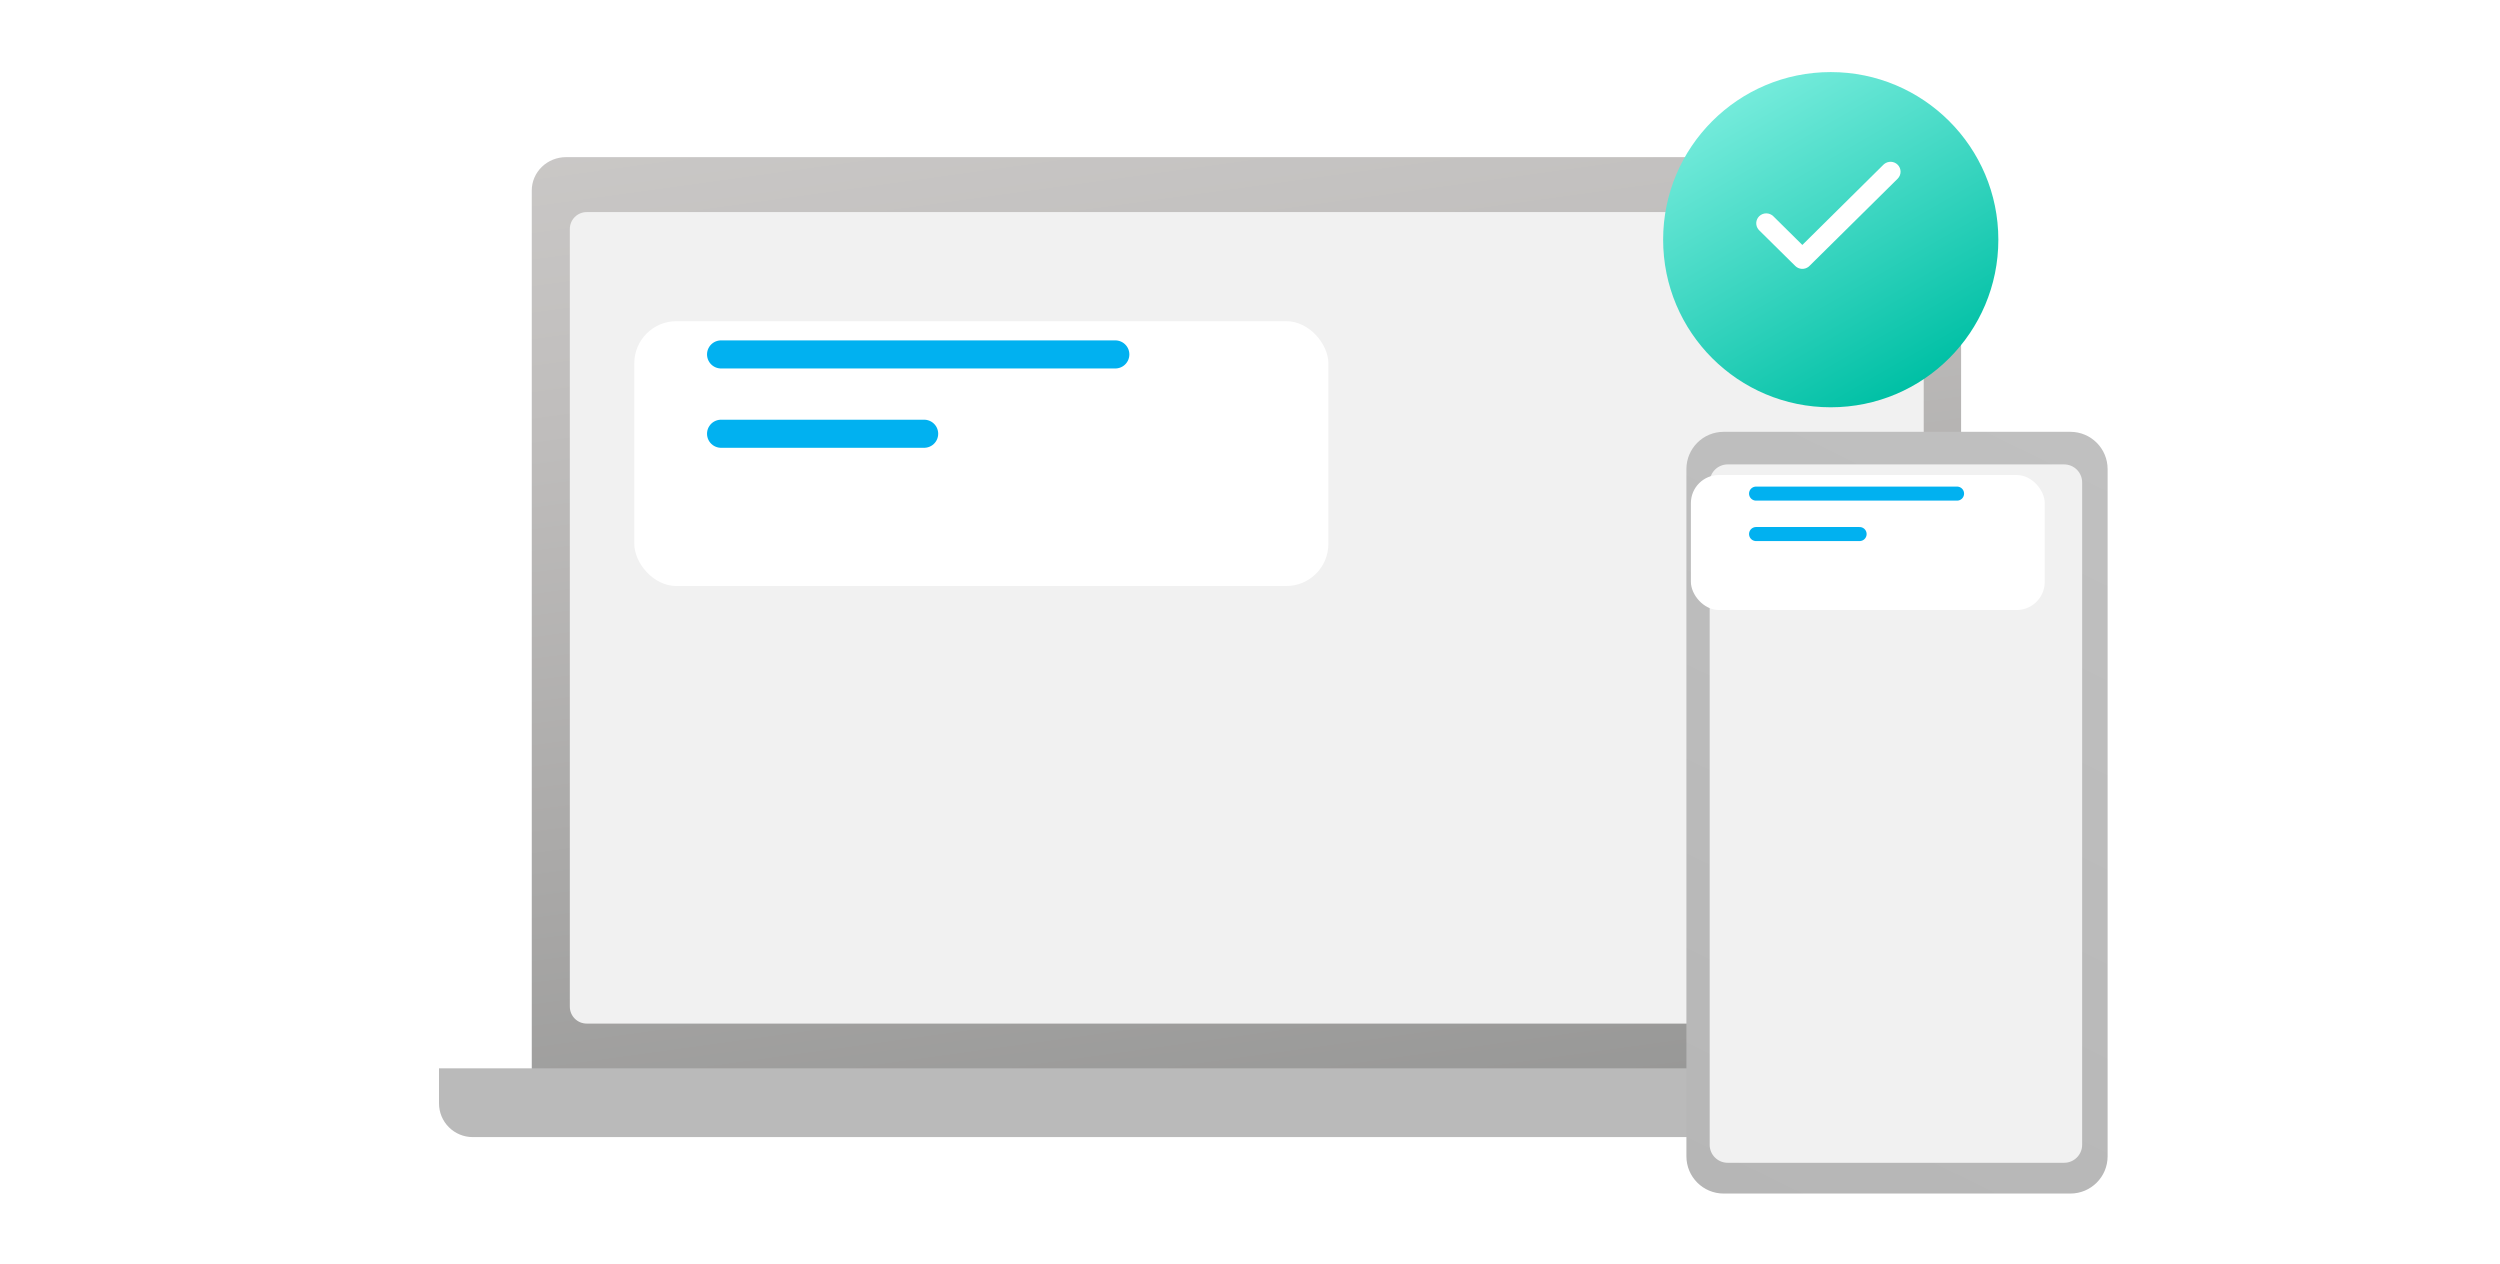 <svg width="100%" height="100%" viewBox="0 0 178 90" fill="none" xmlns="http://www.w3.org/2000/svg">
    <g clip-path="url(#clip0_5110_381583)">
        <g clip-path="url(#clip1_5110_381583)">
            <g clip-path="url(#clip2_5110_381583)">
                <path d="M40.303 11.188H137.188C137.836 11.188 138.457 11.438 138.915 11.883C139.373 12.328 139.63 12.932 139.63 13.562V80.47H37.862V13.562C37.862 12.932 38.119 12.328 38.577 11.883C39.035 11.438 39.656 11.188 40.303 11.188V11.188Z" fill="url(#paint0_linear_5110_381583)"/>
                <path d="M135.767 15.101H41.774C41.11 15.101 40.572 15.639 40.572 16.303V71.678C40.572 72.341 41.11 72.879 41.774 72.879H135.767C136.431 72.879 136.969 72.341 136.969 71.678V16.303C136.969 15.639 136.431 15.101 135.767 15.101Z" fill="#F1F1F1"/>
                <path d="M143.886 80.961L33.657 80.961C33.02 80.961 32.41 80.708 31.96 80.258C31.509 79.808 31.257 79.197 31.257 78.561V76.064L146.286 76.064V78.561C146.286 79.197 146.033 79.808 145.583 80.258C145.133 80.708 144.523 80.961 143.886 80.961V80.961Z" fill="#BABABA"/>
                <g filter="url(#filter0_dd_5110_381583)">
                    <path d="M130.348 27.099C136.939 27.099 142.282 21.756 142.282 15.166C142.282 8.575 136.939 3.232 130.348 3.232C123.757 3.232 118.415 8.575 118.415 15.166C118.415 21.756 123.757 27.099 130.348 27.099Z" fill="url(#paint1_linear_5110_381583)"/>
                </g>
                <path d="M135.112 11.726C134.987 11.603 134.821 11.53 134.646 11.52C134.47 11.511 134.298 11.566 134.16 11.674L134.101 11.726L128.327 17.441L126.261 15.397C126.127 15.265 125.946 15.191 125.757 15.191C125.568 15.191 125.387 15.265 125.253 15.397C125.129 15.52 125.055 15.684 125.045 15.858C125.036 16.031 125.091 16.202 125.201 16.338L125.253 16.397L127.823 18.937C127.947 19.06 128.113 19.133 128.288 19.143C128.464 19.152 128.637 19.097 128.774 18.989L128.831 18.937L135.112 12.725C135.245 12.593 135.321 12.413 135.321 12.225C135.321 12.038 135.245 11.858 135.112 11.726V11.726Z" fill="white"/>
                <path d="M147.41 30.746H122.724C121.259 30.746 120.072 31.933 120.072 33.398V82.329C120.072 83.794 121.259 84.981 122.724 84.981H147.41C148.875 84.981 150.062 83.794 150.062 82.329V33.398C150.062 31.933 148.875 30.746 147.41 30.746Z" fill="url(#paint2_linear_5110_381583)"/>
                <path d="M148.249 81.509V34.347C148.249 33.64 147.674 33.066 146.966 33.066H123.011C122.303 33.066 121.729 33.64 121.729 34.347V81.509C121.729 82.217 122.303 82.79 123.011 82.79H146.966C147.674 82.79 148.249 82.217 148.249 81.509Z" fill="#F1F1F1"/>
            </g>
            <g filter="url(#filter1_ddi_5110_381583)">
                <rect x="122.392" y="34.061" width="25.193" height="9.613" rx="2" fill="white"/>
            </g>
            <g filter="url(#filter2_i_5110_381583)">
                <path d="M125.032 37.388H139.342M125.032 40.267H132.404" stroke="#01B1F0" stroke-linecap="round"/>
            </g>
            <g filter="url(#filter3_ddi_5110_381583)">
                <rect x="46.162" y="23.109" width="49.418" height="18.857" rx="3" fill="white"/>
            </g>
            <g filter="url(#filter4_i_5110_381583)">
                <path d="M51.34 29.634H79.41M51.34 35.282H65.799" stroke="#01B1F0" stroke-width="2" stroke-linecap="round"/>
            </g>
        </g>
    </g>
    <defs>
        <filter id="filter0_dd_5110_381583" x="114.815" y="1.232" width="31.067" height="31.067" filterUnits="userSpaceOnUse" color-interpolation-filters="sRGB">
            <feFlood flood-opacity="0" result="BackgroundImageFix"/>
            <feColorMatrix in="SourceAlpha" type="matrix" values="0 0 0 0 0 0 0 0 0 0 0 0 0 0 0 0 0 0 127 0" result="hardAlpha"/>
            <feOffset dy="0.3"/>
            <feGaussianBlur stdDeviation="0.45"/>
            <feColorMatrix type="matrix" values="0 0 0 0 0 0 0 0 0 0 0 0 0 0 0 0 0 0 0.11 0"/>
            <feBlend mode="normal" in2="BackgroundImageFix" result="effect1_dropShadow_5110_381583"/>
            <feColorMatrix in="SourceAlpha" type="matrix" values="0 0 0 0 0 0 0 0 0 0 0 0 0 0 0 0 0 0 127 0" result="hardAlpha"/>
            <feOffset dy="1.6"/>
            <feGaussianBlur stdDeviation="1.8"/>
            <feColorMatrix type="matrix" values="0 0 0 0 0 0 0 0 0 0 0 0 0 0 0 0 0 0 0.13 0"/>
            <feBlend mode="normal" in2="effect1_dropShadow_5110_381583" result="effect2_dropShadow_5110_381583"/>
            <feBlend mode="normal" in="SourceGraphic" in2="effect2_dropShadow_5110_381583" result="shape"/>
        </filter>
        <filter id="filter1_ddi_5110_381583" x="119.06" y="32.061" width="31.857" height="16.426" filterUnits="userSpaceOnUse" color-interpolation-filters="sRGB">
            <feFlood flood-opacity="0" result="BackgroundImageFix"/>
            <feColorMatrix in="SourceAlpha" type="matrix" values="0 0 0 0 0 0 0 0 0 0 0 0 0 0 0 0 0 0 127 0" result="hardAlpha"/>
            <feOffset dy="0.278"/>
            <feGaussianBlur stdDeviation="0.416"/>
            <feColorMatrix type="matrix" values="0 0 0 0 0 0 0 0 0 0 0 0 0 0 0 0 0 0 0.11 0"/>
            <feBlend mode="normal" in2="BackgroundImageFix" result="effect1_dropShadow_5110_381583"/>
            <feColorMatrix in="SourceAlpha" type="matrix" values="0 0 0 0 0 0 0 0 0 0 0 0 0 0 0 0 0 0 127 0" result="hardAlpha"/>
            <feOffset dy="1.481"/>
            <feGaussianBlur stdDeviation="1.666"/>
            <feColorMatrix type="matrix" values="0 0 0 0 0 0 0 0 0 0 0 0 0 0 0 0 0 0 0.13 0"/>
            <feBlend mode="normal" in2="effect1_dropShadow_5110_381583" result="effect2_dropShadow_5110_381583"/>
            <feBlend mode="normal" in="SourceGraphic" in2="effect2_dropShadow_5110_381583" result="shape"/>
            <feColorMatrix in="SourceAlpha" type="matrix" values="0 0 0 0 0 0 0 0 0 0 0 0 0 0 0 0 0 0 127 0" result="hardAlpha"/>
            <feOffset dx="-2" dy="-2"/>
            <feGaussianBlur stdDeviation="2.5"/>
            <feComposite in2="hardAlpha" operator="arithmetic" k2="-1" k3="1"/>
            <feColorMatrix type="matrix" values="0 0 0 0 0 0 0 0 0 0 0 0 0 0 0 0 0 0 0.05 0"/>
            <feBlend mode="normal" in2="shape" result="effect3_innerShadow_5110_381583"/>
        </filter>
        <filter id="filter2_i_5110_381583" x="124.532" y="35.392" width="15.31" height="5.374" filterUnits="userSpaceOnUse" color-interpolation-filters="sRGB">
            <feFlood flood-opacity="0" result="BackgroundImageFix"/>
            <feBlend mode="normal" in="SourceGraphic" in2="BackgroundImageFix" result="shape"/>
            <feColorMatrix in="SourceAlpha" type="matrix" values="0 0 0 0 0 0 0 0 0 0 0 0 0 0 0 0 0 0 127 0" result="hardAlpha"/>
            <feOffset dy="-2.243"/>
            <feGaussianBlur stdDeviation="0.748"/>
            <feComposite in2="hardAlpha" operator="arithmetic" k2="-1" k3="1"/>
            <feColorMatrix type="matrix" values="0 0 0 0 0.227 0 0 0 0 0.334 0 0 0 0 0.708 0 0 0 0.23 0"/>
            <feBlend mode="normal" in2="shape" result="effect1_innerShadow_5110_381583"/>
        </filter>
        <filter id="filter3_ddi_5110_381583" x="42.83" y="21.109" width="56.081" height="25.669" filterUnits="userSpaceOnUse" color-interpolation-filters="sRGB">
            <feFlood flood-opacity="0" result="BackgroundImageFix"/>
            <feColorMatrix in="SourceAlpha" type="matrix" values="0 0 0 0 0 0 0 0 0 0 0 0 0 0 0 0 0 0 127 0" result="hardAlpha"/>
            <feOffset dy="0.278"/>
            <feGaussianBlur stdDeviation="0.416"/>
            <feColorMatrix type="matrix" values="0 0 0 0 0 0 0 0 0 0 0 0 0 0 0 0 0 0 0.11 0"/>
            <feBlend mode="normal" in2="BackgroundImageFix" result="effect1_dropShadow_5110_381583"/>
            <feColorMatrix in="SourceAlpha" type="matrix" values="0 0 0 0 0 0 0 0 0 0 0 0 0 0 0 0 0 0 127 0" result="hardAlpha"/>
            <feOffset dy="1.481"/>
            <feGaussianBlur stdDeviation="1.666"/>
            <feColorMatrix type="matrix" values="0 0 0 0 0 0 0 0 0 0 0 0 0 0 0 0 0 0 0.13 0"/>
            <feBlend mode="normal" in2="effect1_dropShadow_5110_381583" result="effect2_dropShadow_5110_381583"/>
            <feBlend mode="normal" in="SourceGraphic" in2="effect2_dropShadow_5110_381583" result="shape"/>
            <feColorMatrix in="SourceAlpha" type="matrix" values="0 0 0 0 0 0 0 0 0 0 0 0 0 0 0 0 0 0 127 0" result="hardAlpha"/>
            <feOffset dx="-1" dy="-2"/>
            <feGaussianBlur stdDeviation="2.5"/>
            <feComposite in2="hardAlpha" operator="arithmetic" k2="-1" k3="1"/>
            <feColorMatrix type="matrix" values="0 0 0 0 0 0 0 0 0 0 0 0 0 0 0 0 0 0 0.05 0"/>
            <feBlend mode="normal" in2="shape" result="effect3_innerShadow_5110_381583"/>
        </filter>
        <filter id="filter4_i_5110_381583" x="50.34" y="25.702" width="30.07" height="10.58" filterUnits="userSpaceOnUse" color-interpolation-filters="sRGB">
            <feFlood flood-opacity="0" result="BackgroundImageFix"/>
            <feBlend mode="normal" in="SourceGraphic" in2="BackgroundImageFix" result="shape"/>
            <feColorMatrix in="SourceAlpha" type="matrix" values="0 0 0 0 0 0 0 0 0 0 0 0 0 0 0 0 0 0 127 0" result="hardAlpha"/>
            <feOffset dy="-4.399"/>
            <feGaussianBlur stdDeviation="1.466"/>
            <feComposite in2="hardAlpha" operator="arithmetic" k2="-1" k3="1"/>
            <feColorMatrix type="matrix" values="0 0 0 0 0.227 0 0 0 0 0.334 0 0 0 0 0.708 0 0 0 0.23 0"/>
            <feBlend mode="normal" in2="shape" result="effect1_innerShadow_5110_381583"/>
        </filter>
        <linearGradient id="paint0_linear_5110_381583" x1="100.543" y1="127.475" x2="75.857" y2="-50.797" gradientUnits="userSpaceOnUse">
            <stop stop-color="#737373"/>
            <stop offset="0.25" stop-color="#969695"/>
            <stop offset="0.58" stop-color="#BFBDBC"/>
            <stop offset="0.84" stop-color="#D8D6D4"/>
            <stop offset="1" stop-color="#E1DFDD"/>
        </linearGradient>
        <linearGradient id="paint1_linear_5110_381583" x1="136.313" y1="25.512" x2="124.372" y2="4.831" gradientUnits="userSpaceOnUse">
            <stop stop-color="#00C0A5"/>
            <stop offset="0.513" stop-color="#3CD6C1"/>
            <stop offset="1" stop-color="#74EBDB"/>
        </linearGradient>
        <linearGradient id="paint2_linear_5110_381583" x1="148.249" y1="30.746" x2="121.729" y2="85.111" gradientUnits="userSpaceOnUse">
            <stop stop-color="#C0C0C0"/>
            <stop offset="1" stop-color="#B6B6B6"/>
        </linearGradient>
        <clipPath id="clip0_5110_381583">
            <rect width="178" height="90" fill="white"/>
        </clipPath>
        <clipPath id="clip1_5110_381583">
            <rect width="151.16" height="120" fill="white" transform="translate(13 -15)"/>
        </clipPath>
        <clipPath id="clip2_5110_381583">
            <rect width="151.16" height="120" fill="white" transform="translate(13 -15)"/>
        </clipPath>
    </defs>
</svg>
